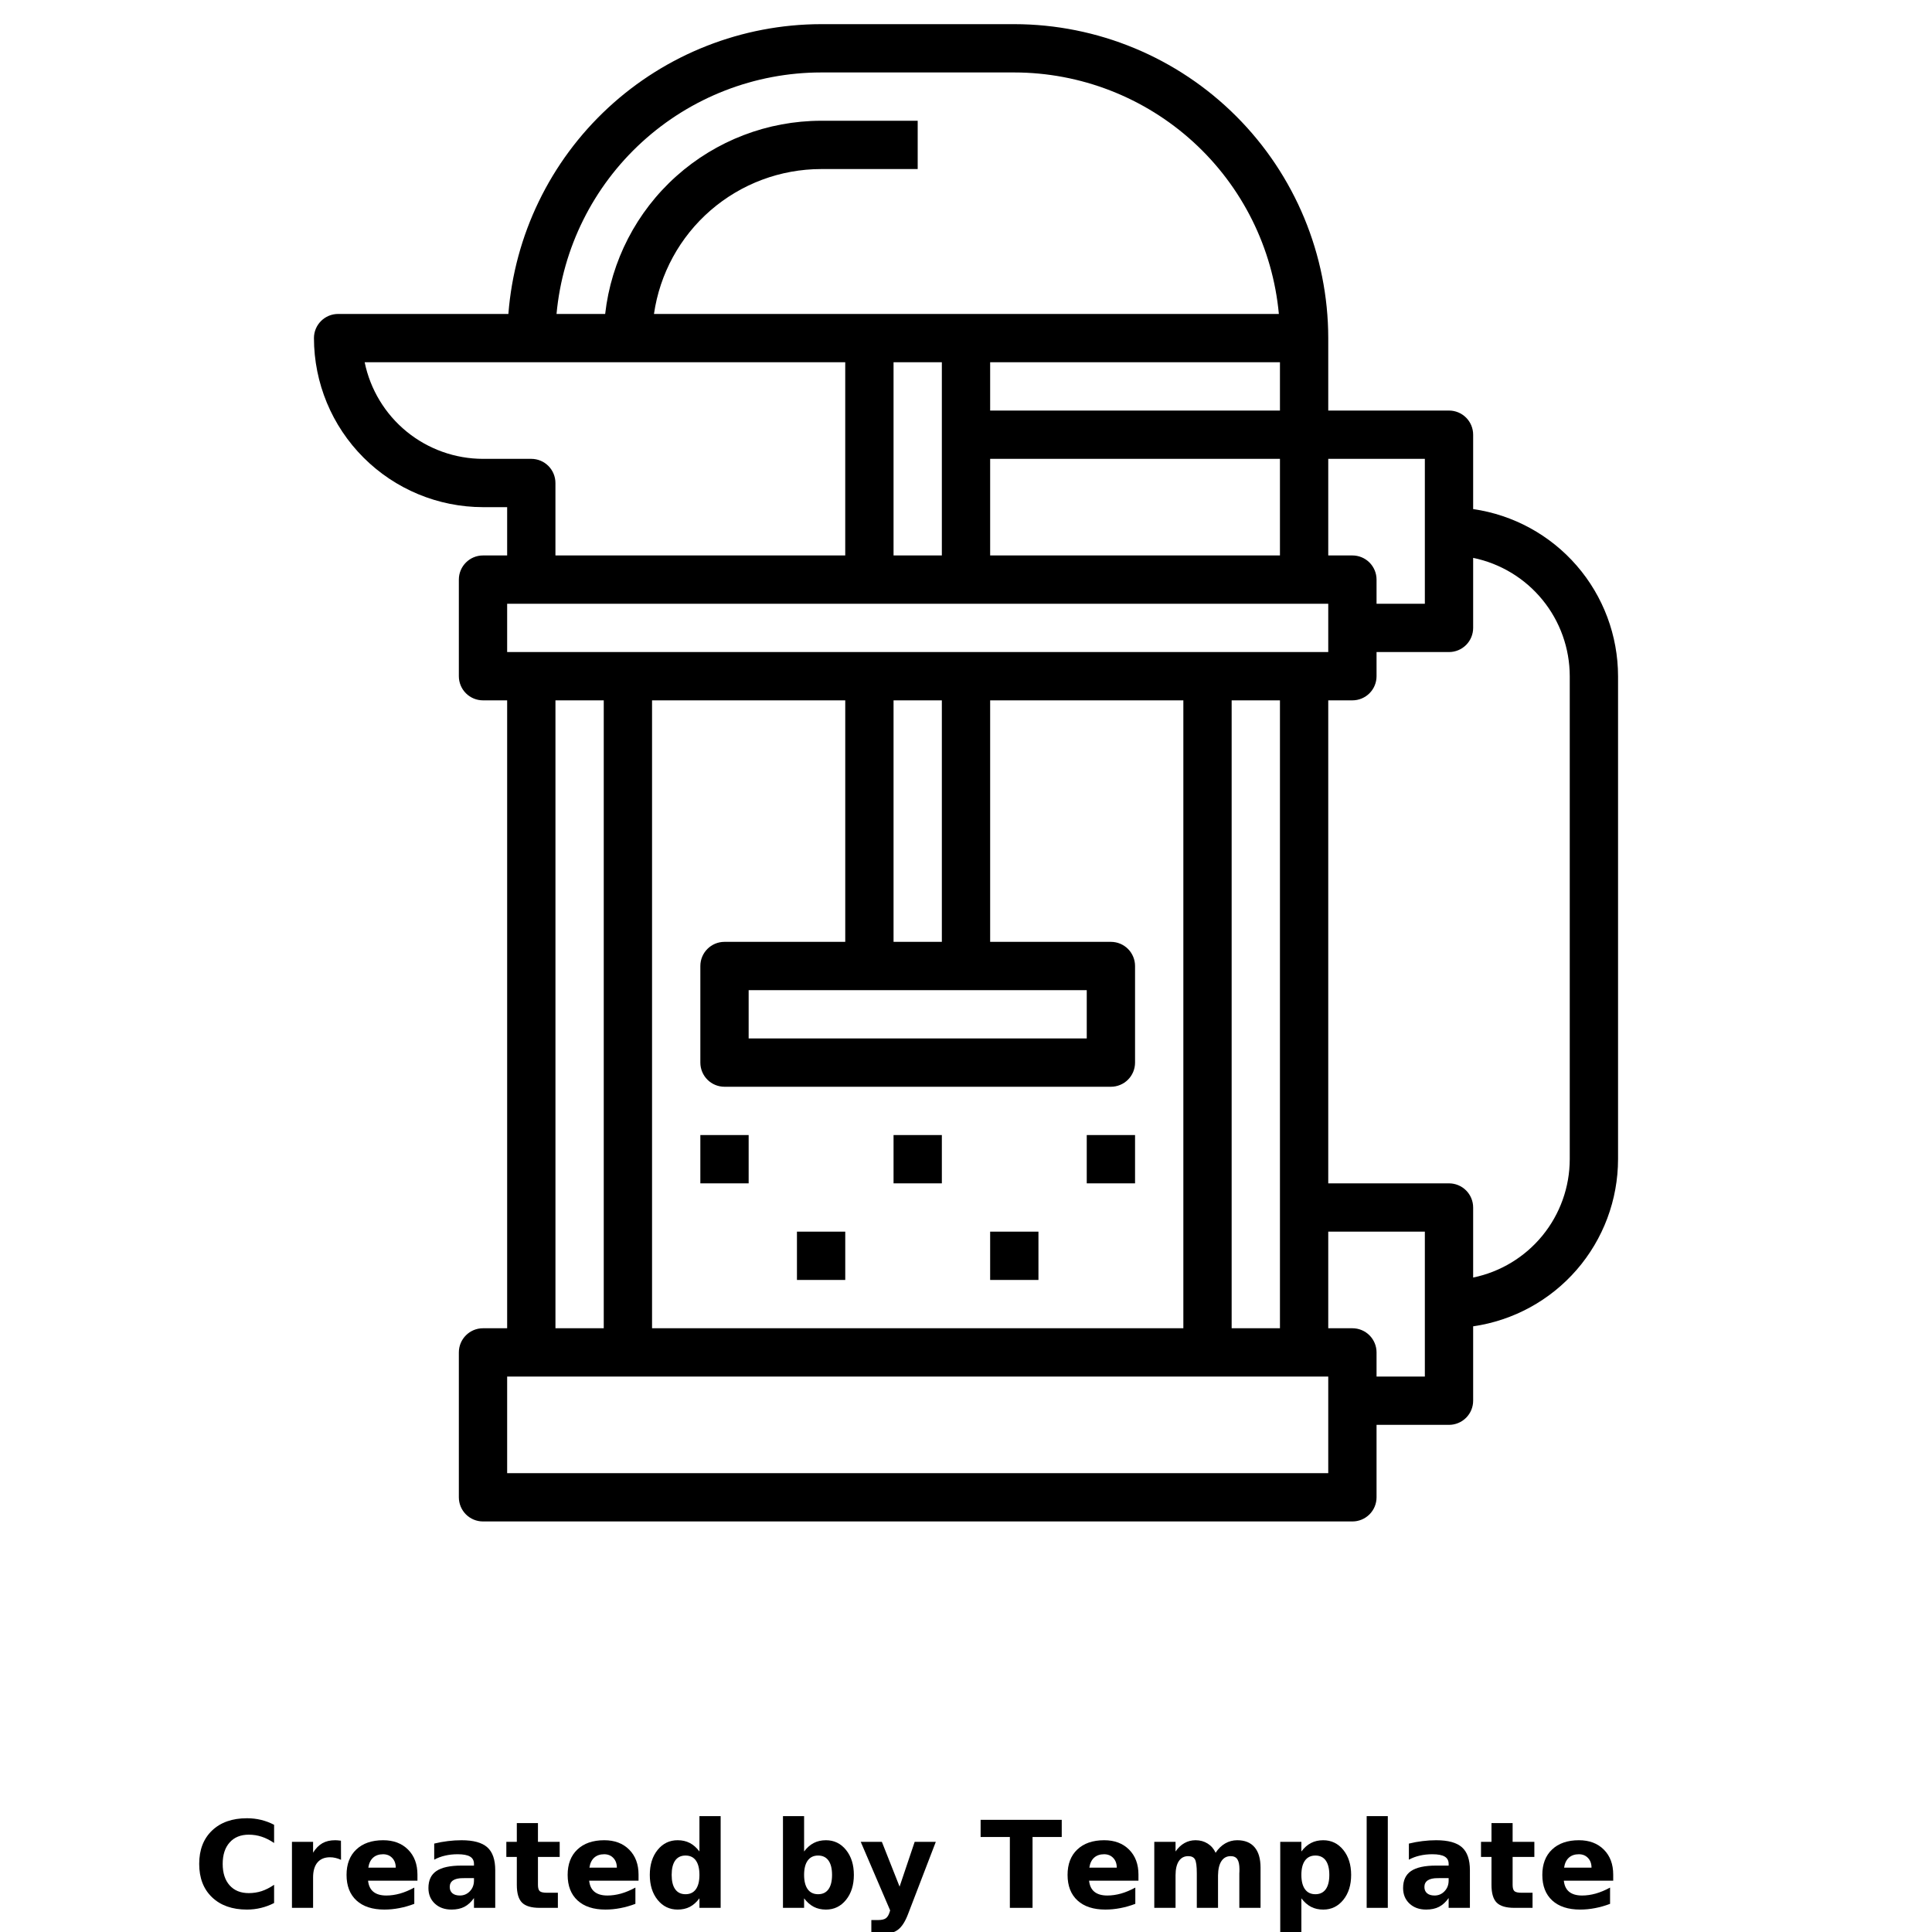<?xml version="1.0" encoding="UTF-8"?>
<svg width="700pt" height="700pt" version="1.1" viewBox="0 0 700 700" xmlns="http://www.w3.org/2000/svg" xmlns:xlink="http://www.w3.org/1999/xlink">
 <defs>
  <symbol id="l" overflow="visible">
   <path d="m29.312-1.75c-1.512 0.781-3.09 1.371-4.734 1.766-1.637 0.406-3.34 0.609-5.109 0.609-5.312 0-9.527-1.484-12.641-4.453-3.106-2.969-4.656-7-4.656-12.094s1.551-9.125 4.656-12.094c3.113-2.969 7.328-4.453 12.641-4.453 1.77 0 3.473 0.199 5.109 0.594 1.645 0.398 3.223 0.992 4.734 1.781v6.594c-1.531-1.039-3.039-1.801-4.516-2.281-1.48-0.488-3.039-0.734-4.672-0.734-2.938 0-5.246 0.945-6.922 2.828-1.68 1.875-2.516 4.465-2.516 7.766 0 3.293 0.836 5.883 2.516 7.766 1.676 1.875 3.984 2.812 6.922 2.812 1.633 0 3.191-0.238 4.672-0.719 1.477-0.488 2.984-1.254 4.516-2.297z"/>
  </symbol>
  <symbol id="h" overflow="visible">
   <path d="m21.453-17.406c-0.68-0.312-1.352-0.539-2.016-0.688-0.656-0.156-1.32-0.234-1.984-0.234-1.969 0-3.484 0.633-4.547 1.891-1.055 1.262-1.578 3.07-1.578 5.422v11.016h-7.656v-23.922h7.656v3.922c0.977-1.562 2.102-2.703 3.375-3.422 1.281-0.719 2.812-1.078 4.594-1.078 0.25 0 0.523 0.012 0.828 0.031 0.301 0.023 0.734 0.07 1.297 0.141z"/>
  </symbol>
  <symbol id="a" overflow="visible">
   <path d="m27.562-12.031v2.188h-17.891c0.188 1.793 0.832 3.137 1.938 4.031 1.113 0.898 2.672 1.344 4.672 1.344 1.602 0 3.25-0.234 4.938-0.703 1.688-0.477 3.422-1.203 5.203-2.172v5.891c-1.805 0.688-3.609 1.203-5.422 1.547-1.812 0.352-3.621 0.531-5.422 0.531-4.336 0-7.703-1.098-10.109-3.297-2.398-2.207-3.594-5.297-3.594-9.266 0-3.906 1.176-6.973 3.531-9.203 2.363-2.238 5.609-3.359 9.734-3.359 3.758 0 6.769 1.137 9.031 3.406 2.258 2.262 3.391 5.281 3.391 9.062zm-7.859-2.531c0-1.457-0.43-2.629-1.281-3.516-0.844-0.895-1.949-1.344-3.312-1.344-1.492 0-2.699 0.418-3.625 1.25-0.918 0.836-1.492 2.039-1.719 3.609z"/>
  </symbol>
  <symbol id="c" overflow="visible">
   <path d="m14.391-10.766c-1.594 0-2.793 0.273-3.594 0.812-0.805 0.543-1.203 1.34-1.203 2.391 0 0.969 0.32 1.73 0.969 2.281 0.645 0.543 1.547 0.812 2.703 0.812 1.438 0 2.644-0.516 3.625-1.547 0.988-1.031 1.484-2.32 1.484-3.875v-0.875zm11.688-2.891v13.656h-7.703v-3.547c-1.031 1.449-2.188 2.508-3.469 3.172s-2.84 1-4.672 1c-2.481 0-4.496-0.723-6.047-2.172-1.543-1.445-2.312-3.32-2.312-5.625 0-2.812 0.961-4.867 2.891-6.172 1.938-1.312 4.969-1.969 9.094-1.969h4.516v-0.609c0-1.207-0.48-2.094-1.438-2.656-0.949-0.562-2.438-0.844-4.469-0.844-1.637 0-3.156 0.168-4.562 0.5-1.406 0.324-2.719 0.812-3.938 1.469v-5.828c1.645-0.406 3.289-0.707 4.938-0.906 1.656-0.207 3.305-0.312 4.953-0.312 4.32 0 7.438 0.855 9.344 2.562 1.914 1.699 2.875 4.461 2.875 8.281z"/>
  </symbol>
  <symbol id="b" overflow="visible">
   <path d="m12.031-30.719v6.797h7.875v5.469h-7.875v10.141c0 1.117 0.219 1.871 0.656 2.266 0.438 0.387 1.312 0.578 2.625 0.578h3.938v5.469h-6.562c-3.023 0-5.164-0.629-6.422-1.891-1.262-1.258-1.891-3.398-1.891-6.422v-10.141h-3.797v-5.469h3.797v-6.797z"/>
  </symbol>
  <symbol id="g" overflow="visible">
   <path d="m19.953-20.422v-12.812h7.688v33.234h-7.688v-3.453c-1.055 1.406-2.215 2.438-3.484 3.094-1.273 0.656-2.742 0.984-4.406 0.984-2.949 0-5.371-1.172-7.266-3.516-1.887-2.344-2.828-5.359-2.828-9.047s0.941-6.703 2.828-9.047c1.895-2.344 4.316-3.516 7.266-3.516 1.656 0 3.117 0.336 4.391 1 1.281 0.656 2.445 1.684 3.5 3.078zm-5.047 15.484c1.645 0 2.894-0.598 3.75-1.797 0.863-1.195 1.297-2.93 1.297-5.203 0-2.281-0.434-4.019-1.297-5.219-0.855-1.195-2.106-1.797-3.75-1.797-1.625 0-2.871 0.602-3.734 1.797-0.855 1.199-1.281 2.938-1.281 5.219 0 2.273 0.426 4.008 1.281 5.203 0.863 1.199 2.109 1.797 3.734 1.797z"/>
  </symbol>
  <symbol id="f" overflow="visible">
   <path d="m16.406-4.938c1.633 0 2.883-0.598 3.75-1.797 0.863-1.195 1.297-2.93 1.297-5.203 0-2.281-0.434-4.019-1.297-5.219-0.867-1.195-2.117-1.797-3.75-1.797-1.637 0-2.891 0.605-3.766 1.812-0.875 1.199-1.312 2.934-1.312 5.203 0 2.262 0.438 3.996 1.312 5.203 0.875 1.199 2.129 1.797 3.766 1.797zm-5.078-15.484c1.051-1.395 2.219-2.422 3.5-3.078 1.281-0.664 2.754-1 4.422-1 2.945 0 5.367 1.172 7.266 3.516 1.895 2.344 2.844 5.359 2.844 9.047s-0.949 6.703-2.844 9.047c-1.898 2.344-4.32 3.516-7.266 3.516-1.668 0-3.141-0.336-4.422-1s-2.449-1.691-3.5-3.078v3.453h-7.656v-33.234h7.656z"/>
  </symbol>
  <symbol id="e" overflow="visible">
   <path d="m0.531-23.922h7.656l6.422 16.234 5.469-16.234h7.656l-10.062 26.188c-1.012 2.664-2.195 4.523-3.547 5.578-1.344 1.062-3.121 1.594-5.328 1.594h-4.422v-5.016h2.391c1.301 0 2.242-0.211 2.828-0.625 0.594-0.406 1.055-1.148 1.391-2.219l0.203-0.656z"/>
  </symbol>
  <symbol id="d" overflow="visible">
   <path d="m0.219-31.891h29.391v6.219h-10.578v25.672h-8.219v-25.672h-10.594z"/>
  </symbol>
  <symbol id="k" overflow="visible">
   <path d="m25.844-19.953c0.969-1.477 2.117-2.602 3.453-3.375 1.332-0.781 2.797-1.172 4.391-1.172 2.75 0 4.844 0.852 6.281 2.547 1.438 1.688 2.156 4.152 2.156 7.391v14.562h-7.688v-12.469c0.008-0.188 0.02-0.379 0.031-0.578 0.008-0.195 0.016-0.484 0.016-0.859 0-1.695-0.25-2.926-0.75-3.688-0.5-0.758-1.309-1.141-2.422-1.141-1.449 0-2.57 0.602-3.359 1.797-0.793 1.199-1.203 2.93-1.234 5.188v11.75h-7.688v-12.469c0-2.656-0.23-4.363-0.688-5.125-0.449-0.758-1.258-1.141-2.422-1.141-1.469 0-2.606 0.605-3.406 1.812-0.793 1.199-1.188 2.918-1.188 5.156v11.766h-7.703v-23.922h7.703v3.5c0.938-1.352 2.016-2.367 3.234-3.047 1.219-0.688 2.555-1.031 4.016-1.031 1.656 0 3.113 0.402 4.375 1.203 1.27 0.793 2.234 1.906 2.891 3.344z"/>
  </symbol>
  <symbol id="j" overflow="visible">
   <path d="m11.328-3.453v12.547h-7.656v-33.016h7.656v3.5c1.051-1.395 2.219-2.422 3.5-3.078 1.281-0.664 2.754-1 4.422-1 2.945 0 5.367 1.172 7.266 3.516 1.895 2.344 2.844 5.359 2.844 9.047s-0.949 6.703-2.844 9.047c-1.898 2.344-4.32 3.516-7.266 3.516-1.668 0-3.141-0.336-4.422-1s-2.449-1.691-3.5-3.078zm5.078-15.5c-1.637 0-2.891 0.605-3.766 1.812-0.875 1.199-1.312 2.934-1.312 5.203 0 2.262 0.438 3.996 1.312 5.203 0.875 1.199 2.129 1.797 3.766 1.797 1.633 0 2.883-0.598 3.75-1.797 0.863-1.195 1.297-2.93 1.297-5.203 0-2.281-0.434-4.019-1.297-5.219-0.867-1.195-2.117-1.797-3.75-1.797z"/>
  </symbol>
  <symbol id="i" overflow="visible">
   <path d="m3.672-33.234h7.656v33.234h-7.656z"/>
  </symbol>
 </defs>
 <g>
  <path d="m253.75 411.25h17.5v17.5h-17.5z"/>
  <path d="m288.75 446.25h17.5v17.5h-17.5z"/>
  <path d="m323.75 411.25h17.5v17.5h-17.5z"/>
  <path d="m358.75 446.25h17.5v17.5h-17.5z"/>
  <path d="m393.75 411.25h17.5v17.5h-17.5z"/>
  <path d="m533.75 184.45v-26.949c0-2.32-0.922-4.547-2.562-6.188s-3.867-2.562-6.188-2.562h-43.75v-26.25c-0.035-30.156-12.031-59.07-33.355-80.395s-50.238-33.32-80.395-33.355h-70c-28.629 0.043-56.191 10.875-77.191 30.336-21 19.461-33.895 46.121-36.113 74.664h-61.695c-4.832 0-8.75 3.918-8.75 8.75 0.02 16.238 6.477 31.809 17.961 43.289 11.48 11.484 27.051 17.941 43.289 17.961h8.75v17.5h-8.75c-4.832 0-8.75 3.918-8.75 8.75v35c0 2.32 0.922 4.547 2.562 6.188s3.867 2.562 6.188 2.562h8.75v227.5h-8.75c-4.832 0-8.75 3.918-8.75 8.75v52.5c0 2.32 0.922 4.547 2.562 6.188s3.867 2.562 6.188 2.562h315c2.32 0 4.547-0.922 6.188-2.562s2.562-3.867 2.562-6.188v-26.25h26.25c2.32 0 4.547-0.922 6.188-2.562s2.562-3.867 2.562-6.188v-26.949c14.566-2.102 27.887-9.379 37.527-20.496 9.641-11.121 14.957-25.34 14.973-40.055v-175c-0.016-14.715-5.332-28.934-14.973-40.055-9.641-11.117-22.961-18.395-37.527-20.496zm-17.5-18.199v52.5h-17.5v-8.75c0-2.32-0.922-4.547-2.562-6.188s-3.867-2.562-6.188-2.562h-8.75v-35zm-192.5-35h17.5v70h-17.5zm140 0v17.5h-105v-17.5zm-105 35h105v35h-105zm-61.25-140h70c24.004 0.027 47.133 9.016 64.863 25.199 17.73 16.18 28.781 38.398 30.992 62.301h-226.41c2.102-14.566 9.379-27.887 20.496-37.527 11.121-9.641 25.34-14.957 40.055-14.973h35v-17.5h-35c-19.359 0.027-38.031 7.18-52.461 20.086-14.426 12.91-23.602 30.676-25.773 49.914h-17.621c2.211-23.902 13.262-46.121 30.992-62.301 17.73-16.184 40.859-25.172 64.863-25.199zm-105 140h-17.5c-10.082-0.012-19.852-3.5-27.664-9.875-7.809-6.375-13.18-15.25-15.211-25.125h174.12v70h-105v-26.25c0-2.32-0.922-4.547-2.562-6.188s-3.867-2.562-6.188-2.562zm-8.75 52.5h297.5v17.5h-297.5zm280 262.5h-17.5v-227.5h17.5zm-157.5-227.5v87.5h-43.75c-4.832 0-8.75 3.918-8.75 8.75v35c0 2.32 0.922 4.547 2.562 6.188s3.867 2.562 6.188 2.562h140c2.32 0 4.547-0.922 6.188-2.562s2.562-3.867 2.562-6.188v-35c0-2.32-0.922-4.547-2.562-6.188s-3.867-2.562-6.188-2.562h-43.75v-87.5h70v227.5h-192.5v-227.5zm8.75 105h78.75v17.5h-122.5v-17.5zm26.25-17.5h-17.5v-87.5h17.5zm-140-87.5h17.5v227.5h-17.5zm280 280h-297.5v-35h297.5zm35-35h-17.5v-8.75c0-2.32-0.922-4.547-2.562-6.188s-3.867-2.562-6.188-2.562h-8.75v-35h35zm52.5-78.75c-0.012 10.082-3.5 19.852-9.875 27.66-6.375 7.812-15.25 13.184-25.125 15.215v-25.375c0-2.32-0.922-4.547-2.562-6.188s-3.867-2.562-6.188-2.562h-43.75v-175h8.75c2.32 0 4.547-0.922 6.188-2.562s2.562-3.867 2.562-6.188v-8.75h26.25c2.32 0 4.547-0.922 6.188-2.562s2.562-3.867 2.562-6.188v-25.375c9.875 2.031 18.75 7.402 25.125 15.215 6.375 7.809 9.863 17.578 9.875 27.66z"/>
  <use x="70" y="691.25" xlink:href="#l"/>
  <use x="102.109" y="691.25" xlink:href="#h"/>
  <use x="123.684" y="691.25" xlink:href="#a"/>
  <use x="153.355" y="691.25" xlink:href="#c"/>
  <use x="182.879" y="691.25" xlink:href="#b"/>
  <use x="203.793" y="691.25" xlink:href="#a"/>
  <use x="233.465" y="691.25" xlink:href="#g"/>
  <use x="280.012" y="691.25" xlink:href="#f"/>
  <use x="311.328" y="691.25" xlink:href="#e"/>
  <use x="355.078" y="691.25" xlink:href="#d"/>
  <use x="384.922" y="691.25" xlink:href="#a"/>
  <use x="414.594" y="691.25" xlink:href="#k"/>
  <use x="460.184" y="691.25" xlink:href="#j"/>
  <use x="491.5" y="691.25" xlink:href="#i"/>
  <use x="506.496" y="691.25" xlink:href="#c"/>
  <use x="536.02" y="691.25" xlink:href="#b"/>
  <use x="556.934" y="691.25" xlink:href="#a"/>
 </g>
</svg>

